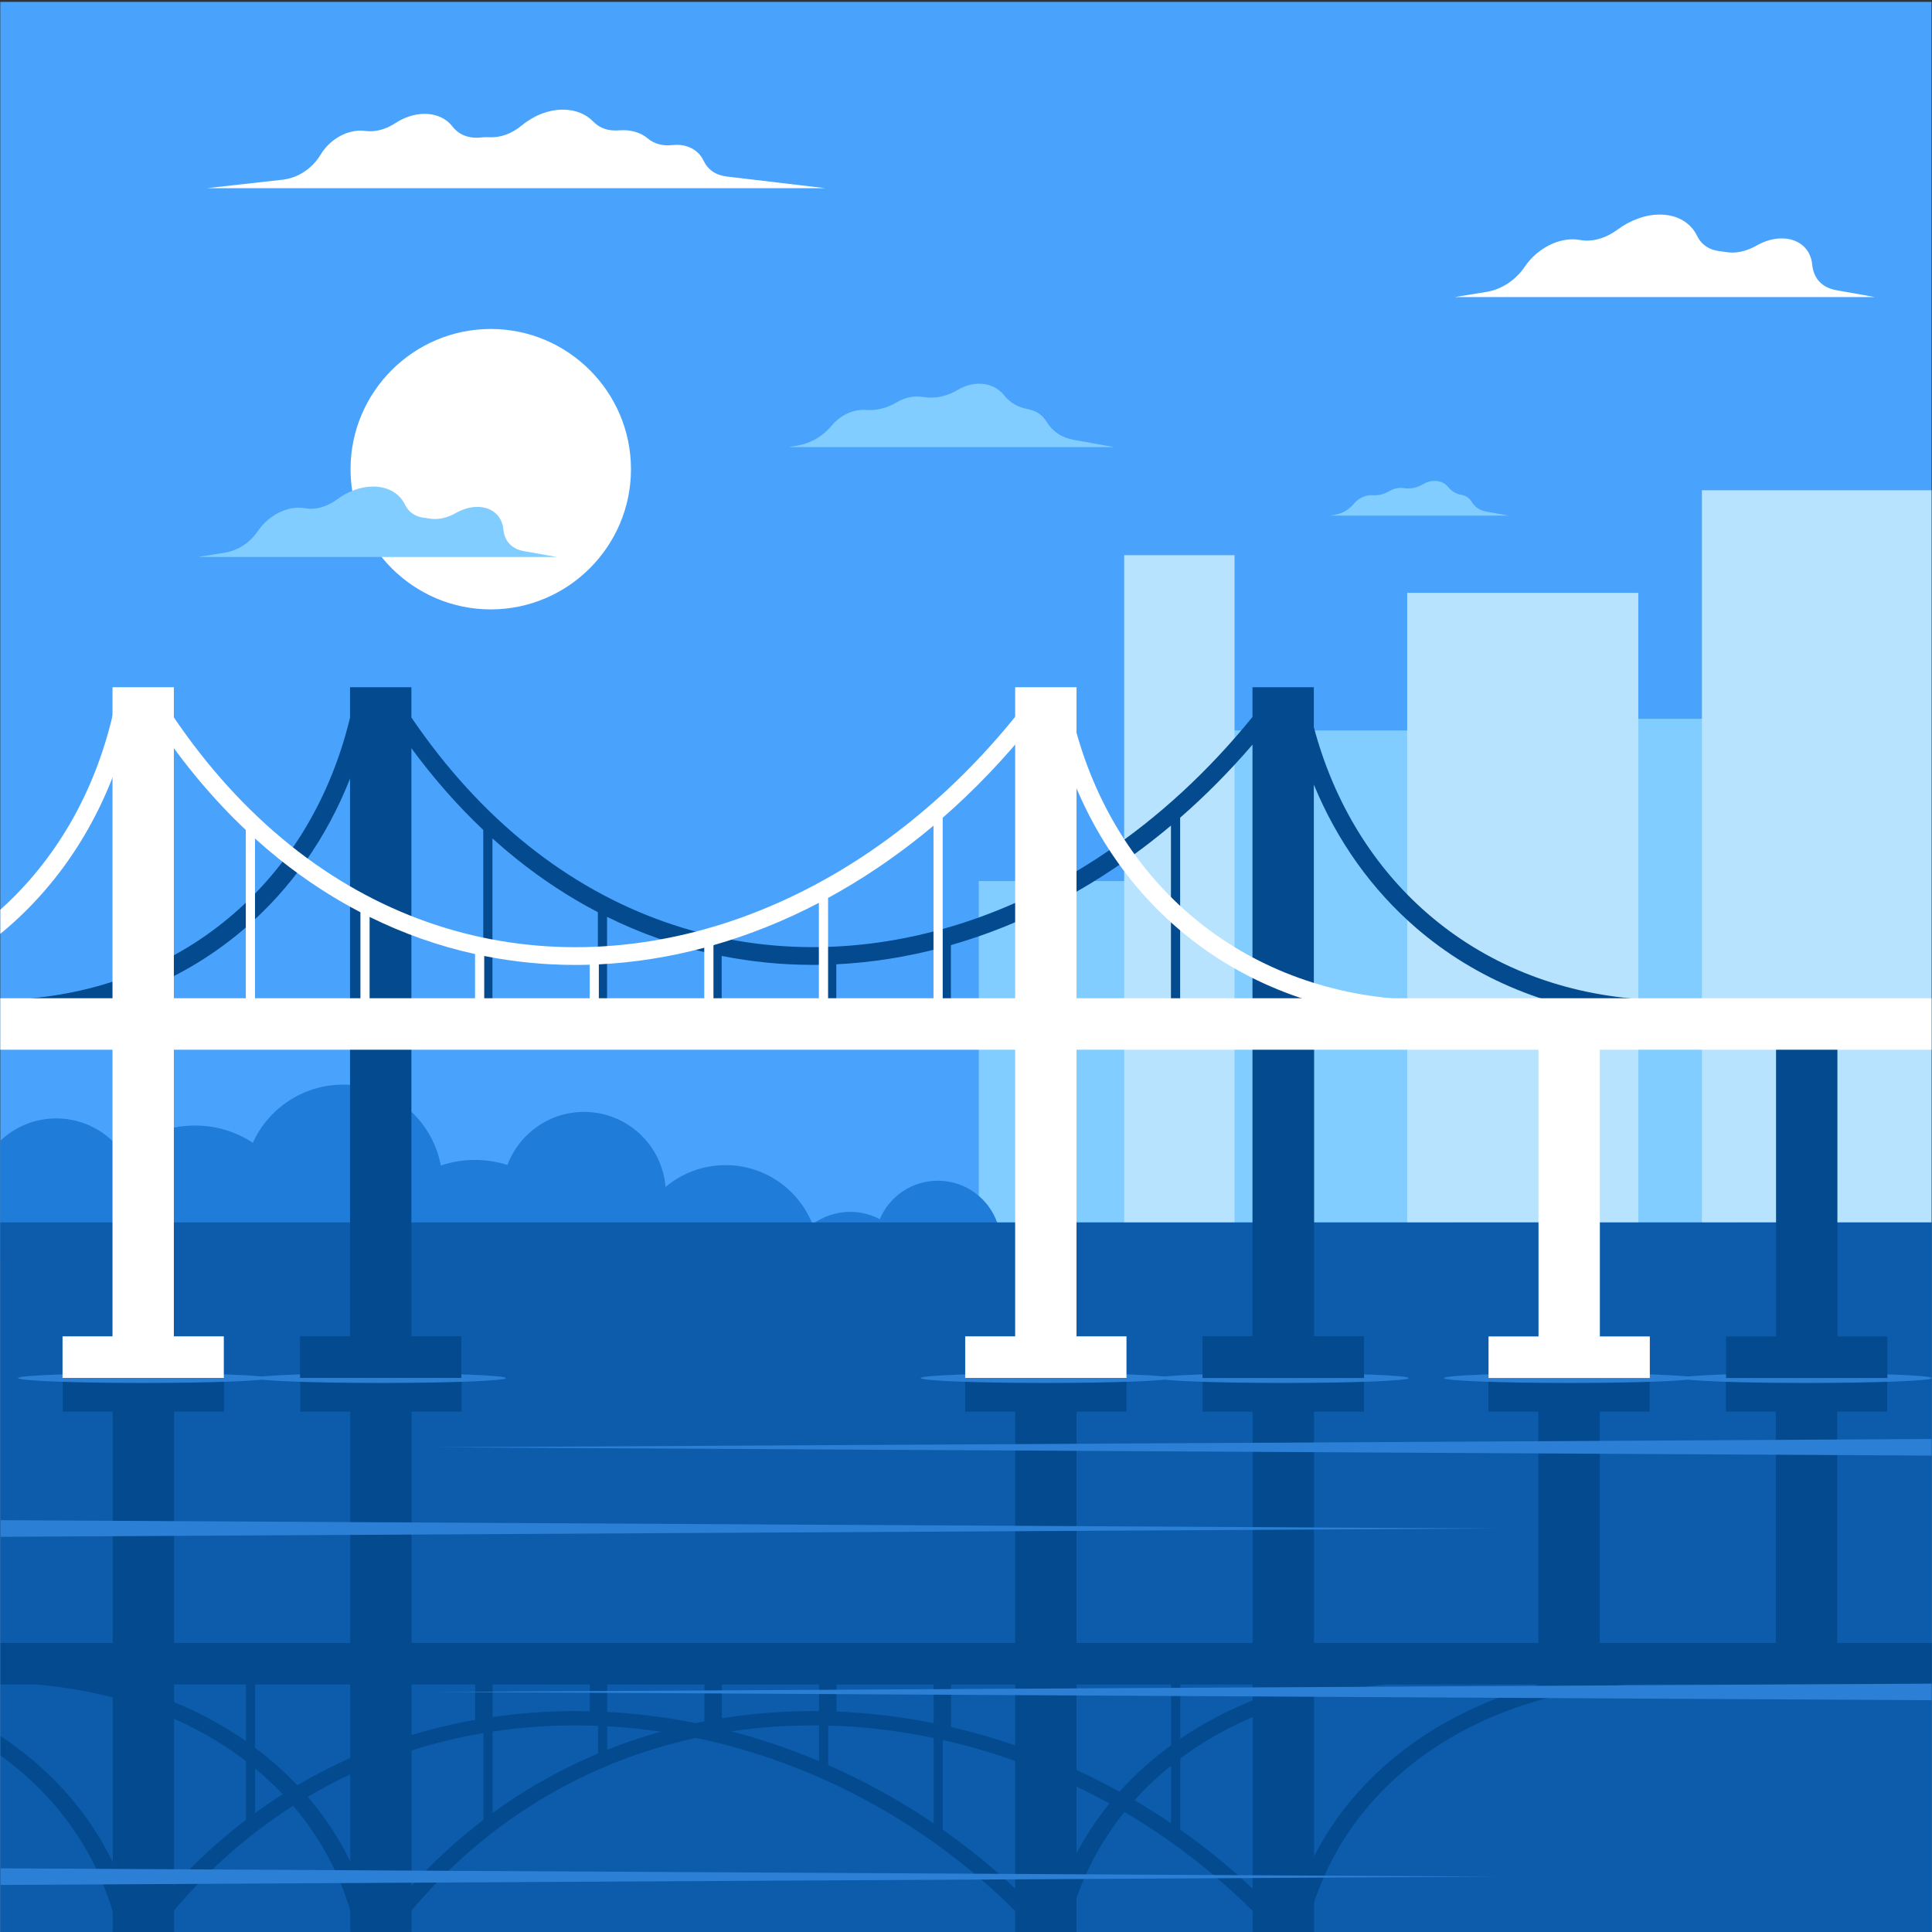 <?xml version="1.0" encoding="UTF-8" standalone="no"?>
<!-- Created with Inkscape (http://www.inkscape.org/) -->

<svg
   version="1.1"
   id="svg1"
   width="880"
   height="880"
   viewBox="0 0 880 880"
   sodipodi:docname="bridge-city-in-the-distance.svg"
   inkscape:version="1.3.2 (091e20e, 2023-11-25, custom)"
   xmlns:inkscape="http://www.inkscape.org/namespaces/inkscape"
   xmlns:sodipodi="http://sodipodi.sourceforge.net/DTD/sodipodi-0.dtd"
   xmlns="http://www.w3.org/2000/svg"
   xmlns:svg="http://www.w3.org/2000/svg">
  <rect x="0" y="0" width="880" height="880" fill="#333333" stroke="none"/>
  <defs
     id="defs1">
    <clipPath
       clipPathUnits="userSpaceOnUse"
       id="clipPath4">
      <path
         d="M 0,660 H 660 V 0 H 0 Z"
         transform="translate(-167.65,-451.821)"
         id="path4" />
    </clipPath>
    <clipPath
       clipPathUnits="userSpaceOnUse"
       id="clipPath6">
      <path
         d="M 0,660 H 660 V 0 H 0 Z"
         id="path6" />
    </clipPath>
    <clipPath
       clipPathUnits="userSpaceOnUse"
       id="clipPath8">
      <path
         d="M 0,660 H 660 V 0 H 0 Z"
         id="path8" />
    </clipPath>
    <clipPath
       clipPathUnits="userSpaceOnUse"
       id="clipPath10">
      <path
         d="M 0,660 H 660 V 0 H 0 Z"
         transform="translate(-0.096,-230.162)"
         id="path10" />
    </clipPath>
    <clipPath
       clipPathUnits="userSpaceOnUse"
       id="clipPath12">
      <path
         d="M 0,660 H 660 V 0 H 0 Z"
         id="path12" />
    </clipPath>
    <clipPath
       clipPathUnits="userSpaceOnUse"
       id="clipPath14">
      <path
         d="M 0,660 H 660 V 0 H 0 Z"
         transform="translate(-346.795,-84.576)"
         id="path14" />
    </clipPath>
    <clipPath
       clipPathUnits="userSpaceOnUse"
       id="clipPath16">
      <path
         d="M 0,660 H 660 V 0 H 0 Z"
         transform="translate(-617.205,-187.564)"
         id="path16" />
    </clipPath>
    <clipPath
       clipPathUnits="userSpaceOnUse"
       id="clipPath18">
      <path
         d="M 0,660 H 660 V 0 H 0 Z"
         transform="translate(-627.688,-311.248)"
         id="path18" />
    </clipPath>
    <clipPath
       clipPathUnits="userSpaceOnUse"
       id="clipPath20">
      <path
         d="M 0,660 H 660 V 0 H 0 Z"
         transform="translate(-438.426,-187.564)"
         id="path20" />
    </clipPath>
    <clipPath
       clipPathUnits="userSpaceOnUse"
       id="clipPath22">
      <path
         d="M 0,660 H 660 V 0 H 0 Z"
         transform="translate(-130.061,-187.564)"
         id="path22" />
    </clipPath>
    <clipPath
       clipPathUnits="userSpaceOnUse"
       id="clipPath24">
      <path
         d="M 0,660 H 660 V 0 H 0 Z"
         transform="translate(-48.914,-187.564)"
         id="path24" />
    </clipPath>
    <clipPath
       clipPathUnits="userSpaceOnUse"
       id="clipPath26">
      <path
         d="M 0,660 H 660 V 0 H 0 Z"
         transform="translate(-119.58,-425.233)"
         id="path26" />
    </clipPath>
    <clipPath
       clipPathUnits="userSpaceOnUse"
       id="clipPath28">
      <path
         d="M 0,660 H 660 V 0 H 0 Z"
         transform="translate(-448.907,-311.248)"
         id="path28" />
    </clipPath>
    <clipPath
       clipPathUnits="userSpaceOnUse"
       id="clipPath30">
      <path
         d="M 0,660 H 660 V 0 H 0 Z"
         id="path30" />
    </clipPath>
    <clipPath
       clipPathUnits="userSpaceOnUse"
       id="clipPath32">
      <path
         d="M 0,660 H 660 V 0 H 0 Z"
         transform="translate(-357.277,-187.564)"
         id="path32" />
    </clipPath>
    <clipPath
       clipPathUnits="userSpaceOnUse"
       id="clipPath34">
      <path
         d="M 0,660 H 660 V 0 H 0 Z"
         transform="translate(-38.431,-425.233)"
         id="path34" />
    </clipPath>
    <clipPath
       clipPathUnits="userSpaceOnUse"
       id="clipPath36">
      <path
         d="M 0,660 H 660 V 0 H 0 Z"
         transform="translate(-346.795,-425.233)"
         id="path36" />
    </clipPath>
    <clipPath
       clipPathUnits="userSpaceOnUse"
       id="clipPath38">
      <path
         d="M 0,660 H 660 V 0 H 0 Z"
         transform="translate(-165.419,-333.422)"
         id="path38" />
    </clipPath>
    <clipPath
       clipPathUnits="userSpaceOnUse"
       id="clipPath40">
      <path
         d="M 0,660 H 660 V 0 H 0 Z"
         transform="translate(-366.188,-415.742)"
         id="path40" />
    </clipPath>
    <clipPath
       clipPathUnits="userSpaceOnUse"
       id="clipPath42">
      <path
         d="M 0,660 H 660 V 0 H 0 Z"
         transform="translate(-38.501,-415.742)"
         id="path42" />
    </clipPath>
    <clipPath
       clipPathUnits="userSpaceOnUse"
       id="clipPath44">
      <path
         d="M 0,660 H 660 V 0 H 0 Z"
         transform="translate(-536.058,-187.564)"
         id="path44" />
    </clipPath>
    <clipPath
       clipPathUnits="userSpaceOnUse"
       id="clipPath46">
      <path
         d="M 0,660 H 660 V 0 H 0 Z"
         transform="translate(-525.575,-313.354)"
         id="path46" />
    </clipPath>
    <clipPath
       clipPathUnits="userSpaceOnUse"
       id="clipPath48">
      <path
         d="M 0,660 H 660 V 0 H 0 Z"
         transform="translate(-248.27,-599.698)"
         id="path48" />
    </clipPath>
    <clipPath
       clipPathUnits="userSpaceOnUse"
       id="clipPath50">
      <path
         d="M 0,660 H 660 V 0 H 0 Z"
         transform="translate(-627.172,-560.897)"
         id="path50" />
    </clipPath>
    <clipPath
       clipPathUnits="userSpaceOnUse"
       id="clipPath52">
      <path
         d="M 0,660 H 660 V 0 H 0 Z"
         transform="translate(-178.861,-471.754)"
         id="path52" />
    </clipPath>
    <clipPath
       clipPathUnits="userSpaceOnUse"
       id="clipPath54">
      <path
         d="M 0,660 H 660 V 0 H 0 Z"
         transform="translate(-366.791,-509.745)"
         id="path54" />
    </clipPath>
    <clipPath
       clipPathUnits="userSpaceOnUse"
       id="clipPath56">
      <path
         d="M 0,660 H 660 V 0 H 0 Z"
         transform="translate(-149.35,-165.575)"
         id="path56" />
    </clipPath>
    <clipPath
       clipPathUnits="userSpaceOnUse"
       id="clipPath58">
      <path
         d="M 0,660 H 660 V 0 H 0 Z"
         transform="translate(-511.361,-137.84)"
         id="path58" />
    </clipPath>
    <clipPath
       clipPathUnits="userSpaceOnUse"
       id="clipPath60">
      <path
         d="M 0,660 H 660 V 0 H 0 Z"
         transform="translate(-149.35,-82.012)"
         id="path60" />
    </clipPath>
    <clipPath
       clipPathUnits="userSpaceOnUse"
       id="clipPath62">
      <path
         d="M 0,660 H 660 V 0 H 0 Z"
         transform="translate(-511.361,-18.911)"
         id="path62" />
    </clipPath>
    <clipPath
       clipPathUnits="userSpaceOnUse"
       id="clipPath64">
      <path
         d="M 0,660 H 660 V 0 H 0 Z"
         transform="translate(-507.798,-485.219)"
         id="path64" />
    </clipPath>
  </defs>
  <sodipodi:namedview
     id="namedview1"
     pagecolor="#ffffff"
     bordercolor="#000000"
     borderopacity="0.25"
     inkscape:showpageshadow="2"
     inkscape:pageopacity="0.0"
     inkscape:pagecheckerboard="0"
     inkscape:deskcolor="#d1d1d1"
     inkscape:zoom="0.67272727"
     inkscape:cx="439.25676"
     inkscape:cy="440"
     inkscape:window-width="1440"
     inkscape:window-height="830"
     inkscape:window-x="-6"
     inkscape:window-y="-6"
     inkscape:window-maximized="1"
     inkscape:current-layer="g1">
    <inkscape:page
       x="0"
       y="0"
       inkscape:label="1"
       id="page1"
       width="880"
       height="880"
       margin="0 0 0.641 0.128"
       bleed="0" />
  </sodipodi:namedview>
  <g
     id="g1"
     inkscape:groupmode="layer"
     inkscape:label="1">
    <g
       id="group-MC0">
      <path
         id="path2"
         d="M 0.095,0 H 659.999 V 659.519 H 0.095 Z"
         style="fill:#49a3fc;fill-opacity:1;fill-rule:nonzero;stroke:none"
         transform="matrix(1.333,0,0,-1.333,0,880)" />
      <path
         id="path3"
         d="M 0,0 C 26.389,0 47.912,21.522 47.912,47.912 47.912,74.301 26.389,95.823 0,95.823 -26.389,95.823 -47.911,74.301 -47.911,47.912 -47.911,21.522 -26.389,0 0,0"
         style="fill:#ffffff;fill-opacity:1;fill-rule:evenodd;stroke:none"
         transform="matrix(1.333,0,0,-1.333,223.534,277.572)"
         clip-path="url(#clipPath4)" />
      <path
         id="path5"
         d="m 538.072,414.557 h 55.009 V 242.461 H 538.072 Z M 334.449,359.104 h 64.769 v 51.46 h 98.04 V 242.461 h -98.04 -64.769 z"
         style="fill:#82cdff;fill-opacity:1;fill-rule:evenodd;stroke:none"
         transform="matrix(1.333,0,0,-1.333,0,880)"
         clip-path="url(#clipPath6)" />
      <path
         id="path7"
         d="M 480.845,457.588 H 559.81 V 242.461 h -78.965 z m -96.71,12.866 h 37.707 V 242.461 h -37.707 z m 197.411,22.18 h 79.067 V 242.461 h -79.067 z"
         style="fill:#b8e3ff;fill-opacity:1;fill-rule:evenodd;stroke:none"
         transform="matrix(1.333,0,0,-1.333,0,880)"
         clip-path="url(#clipPath8)" />
      <path
         id="path9"
         d="m 0,0 v 40.125 c 4.976,4.748 11.716,7.662 19.137,7.662 9.504,0 17.889,-4.781 22.885,-12.069 6.434,5.978 15.055,9.637 24.533,9.637 7.287,0 14.069,-2.163 19.739,-5.882 5.352,11.711 17.166,19.85 30.883,19.85 16.593,0 30.402,-11.908 33.352,-27.645 3.665,1.241 7.592,1.914 11.676,1.914 3.867,0 7.593,-0.605 11.089,-1.724 3.973,10.597 14.192,18.138 26.175,18.138 14.658,0 26.679,-11.283 27.853,-25.639 5.548,4.651 12.698,7.452 20.502,7.452 13.493,0 25.032,-8.367 29.712,-20.196 3.604,2.656 8.056,4.225 12.876,4.225 3.654,0 7.097,-0.903 10.119,-2.496 3.266,7.723 10.912,13.142 19.825,13.142 11.883,0 21.516,-9.633 21.516,-21.515 0,-11.883 -9.633,-21.515 -21.516,-21.515 -3.545,0 -6.889,0.857 -9.837,2.376 -3.255,-7.902 -11.03,-13.467 -20.107,-13.467 -6.926,0 -13.095,3.239 -17.076,8.285 -5.83,-7.725 -15.087,-12.722 -25.512,-12.722 -17.494,0 -31.701,14.067 -31.935,31.506 -4.61,-3.352 -10.283,-5.331 -16.42,-5.331 -0.341,0 -0.68,0.007 -1.019,0.02 -1.566,-18.646 -17.194,-33.291 -36.245,-33.291 -18.54,0 -33.841,13.87 -36.091,31.801 -2.848,-0.776 -5.844,-1.193 -8.937,-1.193 -6.232,0 -12.071,1.683 -17.09,4.614 -5.28,-13.352 -18.303,-22.796 -33.532,-22.796 -15.229,0 -28.251,9.443 -33.532,22.794 C 28.939,-6.308 24.197,-7.665 19.137,-7.665 11.716,-7.665 4.976,-4.75 0,0"
         style="fill:#1f7cd9;fill-opacity:1;fill-rule:evenodd;stroke:none"
         transform="matrix(1.333,0,0,-1.333,0.128,573.117)"
         clip-path="url(#clipPath10)" />
      <path
         id="path11"
         d="M 0.096,-1 H 660.614 V 242.461 H 0.096 Z"
         style="fill:#0c5cab;fill-opacity:1;fill-rule:evenodd;stroke:none"
         transform="matrix(1.333,0,0,-1.333,0,880)"
         clip-path="url(#clipPath12)" />
      <path
         id="path13"
         d="m 0,0 v -20.817 c -7.213,2.477 -14.526,4.569 -21.899,6.272 V 0 Z m -145.351,0 v -9.167 c -1.719,0.041 -3.438,0.06 -5.155,0.058 -9.407,-0.014 -18.781,-0.684 -28.05,-2.034 V 0 Z m 39.164,0 v -12.63 c -0.991,-0.19 -1.978,-0.39 -2.966,-0.598 -10.018,2.01 -20.128,3.296 -30.239,3.833 V 0 Z m 39.165,0 v -9.117 c -0.779,0.008 -1.558,0.01 -2.336,0.008 -10.361,-0.014 -20.684,-0.829 -30.869,-2.466 V 0 Z m 39.164,0 v -13.256 c -10.997,2.212 -22.106,3.555 -33.205,3.991 V 0 Z m -111.534,-14.293 c 6.107,-0.338 12.215,-0.959 18.302,-1.857 -6.188,-1.733 -12.296,-3.789 -18.302,-6.181 z m -39.164,-1.819 c 9.266,1.403 18.642,2.105 28.05,2.119 2.656,0.003 5.315,-0.046 7.975,-0.153 v -9.47 c -9.607,-4.035 -18.937,-8.933 -27.89,-14.724 -2.748,-1.779 -5.461,-3.642 -8.135,-5.589 z m -27.696,-6.455 c 8.05,2.567 16.255,4.546 24.557,5.949 v -29.647 c -8.643,-6.586 -16.863,-14.08 -24.557,-22.513 z m -35.463,-15.848 c 4.74,2.796 9.578,5.343 14.5,7.644 v -29.637 c -3.878,7.93 -8.748,15.29 -14.5,21.993 M -262.844,0 v -19.391 l -0.065,0.046 c -7.452,5.197 -15.652,9.664 -24.491,13.324 V 0 Z m 35.629,-25.146 c -6.154,-2.742 -12.185,-5.84 -18.07,-9.312 -4.378,4.621 -9.198,8.896 -14.419,12.8 V 0 h 32.489 z M -184.515,0 v -12.107 c -7.335,-1.302 -14.593,-3.039 -21.737,-5.216 V 0 Z m 159.796,-18.983 c 8.333,-1.875 16.592,-4.266 24.719,-7.163 v -43.612 c -7.815,7.333 -16.085,14.049 -24.719,20.116 z m -39.163,4.92 c 12.033,-0.317 24.096,-1.747 36.024,-4.239 v -29.171 c -6.244,4.235 -12.667,8.137 -19.239,11.698 -5.499,2.98 -11.1,5.721 -16.785,8.216 z m -33.072,-1.98 c 9.117,1.357 18.342,2.036 27.596,2.05 0.778,0 1.557,-0.003 2.336,-0.011 V -26.21 c -9.776,4.116 -19.787,7.513 -29.932,10.167 m -162.75,-12.674 c 3.34,-2.763 6.486,-5.698 9.423,-8.8 -0.43,-0.271 -0.86,-0.546 -1.289,-0.823 -2.748,-1.779 -5.46,-3.642 -8.134,-5.589 z M -287.4,-68.778 v 57.032 c 7.308,-3.232 14.129,-7.053 20.388,-11.417 1.419,-0.99 2.808,-2.007 4.168,-3.053 v -20.049 c -8.642,-6.586 -16.863,-14.08 -24.556,-22.513 m 340.691,48.001 c -6.509,-4.74 -12.413,-10.051 -17.637,-15.876 -0.533,0.295 -1.067,0.589 -1.602,0.878 -4.303,2.331 -8.669,4.517 -13.088,6.553 V 0 H 53.291 Z M 81.148,-5.47 C 72.238,-9.051 63.963,-13.441 56.431,-18.567 V 0 h 24.717 z m 20.964,1.343 c 7.991,2.002 16.383,3.394 25.106,4.127 h 51.995 c -15.766,-4.26 -30.006,-10.818 -42.234,-19.345 -14.944,-10.417 -26.862,-23.76 -34.867,-39.409 z M 56.431,-25.312 c 0.975,0.731 1.967,1.445 2.974,2.149 6.646,4.633 13.922,8.653 21.743,12.007 v -58.602 c -7.815,7.333 -16.083,14.049 -24.717,20.116 z M 40.778,-39.57 c 3.805,4.24 7.986,8.19 12.513,11.827 v -19.73 c -4.097,2.779 -8.27,5.413 -12.513,7.903 M 20.964,-57.734 v 22.851 c 3.27,-1.568 6.508,-3.218 9.713,-4.953 0.513,-0.28 1.029,-0.56 1.542,-0.847 -4.305,-5.308 -8.075,-11.004 -11.255,-17.051 M 280.893,14.17 v 79.033 h 17.074 V 104.65 H 242.853 V 93.203 h 17.076 V 14.17 h -60.185 v 79.033 h 17.074 V 104.65 H 161.705 V 93.203 H 178.78 V 14.17 h -76.668 v 79.033 h 17.076 V 104.65 H 64.074 V 93.203 H 81.148 V 14.17 H 20.964 V 93.203 H 38.038 V 104.65 H -17.075 V 93.203 H 0 V 14.17 h -206.252 v 79.033 h 17.075 V 104.65 H -244.29 V 93.203 h 17.075 V 14.17 H -287.4 v 79.033 h 17.075 v 11.447 h -55.114 V 93.203 h 17.075 V 14.17 h -38.335 V 0 h 11.874 c 9.218,-0.776 18.065,-2.284 26.461,-4.474 v -56.229 c -7.996,16.488 -20.277,30.511 -35.84,41.358 -0.822,0.575 -1.655,1.138 -2.495,1.693 v -6.655 c 18.507,-13.384 31.938,-31.634 38.335,-53.384 v -7.885 h 20.964 v 8.33 c 11.925,14.151 25.283,25.808 39.634,35.091 0.35,0.228 0.701,0.45 1.051,0.675 8.85,-10.368 15.502,-22.382 19.5,-35.72 v -8.376 h 20.963 v 8.33 c 11.926,14.151 25.283,25.808 39.635,35.091 17.899,11.581 37.351,19.46 57.504,23.876 20.204,-4.208 40.021,-11.469 58.64,-21.557 18.22,-9.875 35.295,-22.461 50.473,-37.558 v -8.182 h 20.964 v 12.557 c 3.764,10.796 9.311,20.66 16.382,29.416 15.721,-9.242 30.491,-20.551 43.802,-33.791 v -8.182 h 20.964 v 11.001 c 6.933,20.994 20.538,38.56 38.97,51.412 18.382,12.815 41.599,20.96 67.813,23.163 h 104.923 v 14.17 z"
         style="fill:#044a8f;fill-opacity:1;fill-rule:evenodd;stroke:none"
         transform="matrix(1.333,0,0,-1.333,462.393,767.232)"
         clip-path="url(#clipPath14)" />
      <path
         id="path15"
         d="M 0,0 C 23.548,0 42.755,0.746 42.755,1.663 42.755,2.58 23.548,3.327 0,3.327 -23.548,3.327 -42.754,2.58 -42.754,1.663 -42.754,0.746 -23.548,0 0,0"
         style="fill:#2b80d6;fill-opacity:1;fill-rule:evenodd;stroke:none"
         transform="matrix(1.333,0,0,-1.333,822.94,629.915)"
         clip-path="url(#clipPath16)" />
      <path
         id="path17"
         d="m 0,0 v -107.82 h 17.074 v -14.201 h -55.113 v 14.201 h 17.075 V 0 Z"
         style="fill:#044a8f;fill-opacity:1;fill-rule:evenodd;stroke:none"
         transform="matrix(1.333,0,0,-1.333,836.917,465.003)"
         clip-path="url(#clipPath18)" />
      <path
         id="path19"
         d="M 0,0 C 23.548,0 42.754,0.746 42.754,1.663 42.754,2.58 23.548,3.327 0,3.327 -23.548,3.327 -42.755,2.58 -42.755,1.663 -42.755,0.746 -23.548,0 0,0"
         style="fill:#2b80d6;fill-opacity:1;fill-rule:evenodd;stroke:none"
         transform="matrix(1.333,0,0,-1.333,584.568,629.915)"
         clip-path="url(#clipPath20)" />
      <path
         id="path21"
         d="M 0,0 C 23.549,0 42.754,0.746 42.754,1.663 42.754,2.58 23.549,3.327 0,3.327 -23.548,3.327 -42.754,2.58 -42.754,1.663 -42.754,0.746 -23.548,0 0,0"
         style="fill:#2b80d6;fill-opacity:1;fill-rule:evenodd;stroke:none"
         transform="matrix(1.333,0,0,-1.333,173.415,629.915)"
         clip-path="url(#clipPath22)" />
      <path
         id="path23"
         d="M 0,0 C 23.548,0 42.754,0.746 42.754,1.663 42.754,2.58 23.548,3.327 0,3.327 -23.549,3.327 -42.754,2.58 -42.754,1.663 -42.754,0.746 -23.549,0 0,0"
         style="fill:#2b80d6;fill-opacity:1;fill-rule:evenodd;stroke:none"
         transform="matrix(1.333,0,0,-1.333,65.218,629.915)"
         clip-path="url(#clipPath24)" />
      <path
         id="path25"
         d="m 0,0 h 20.963 v -10.333 c 11.926,-17.558 25.284,-32.022 39.635,-43.54 29.477,-23.656 63.166,-34.873 97.259,-34.938 34.168,-0.064 68.786,11.055 100.035,32.064 18.219,12.248 35.293,27.865 50.472,46.593 V 0 h 20.964 v -13.647 c 6.932,-26.048 20.538,-47.842 38.969,-63.785 19.393,-16.775 44.163,-27.102 72.161,-29.122 l -0.442,-6.263 c -29.378,2.119 -55.407,12.987 -75.821,30.645 -14.945,12.926 -26.863,29.482 -34.867,48.893 v -188.527 h 17.075 v -14.201 h -55.114 v 14.201 h 17.075 v 202.179 c -7.816,-9.097 -16.084,-17.427 -24.718,-24.958 V -111.1 h -3.14 v 63.826 c -6.244,-5.253 -12.668,-10.094 -19.239,-14.512 -5.499,-3.697 -11.101,-7.097 -16.786,-10.194 v -39.12 h -3.14 v 37.446 c -11.728,-6.127 -23.793,-10.968 -36.025,-14.472 V -111.1 h -3.139 v 22.105 c -11.916,-3.182 -23.976,-5.094 -36.025,-5.682 V -111.1 h -3.139 v 16.301 c -1.719,-0.051 -3.438,-0.076 -5.156,-0.073 -10.361,0.02 -20.683,1.03 -30.869,3.06 V -111.1 h -3.139 v 19.948 c -12.282,2.71 -24.348,6.919 -36.025,12.686 V -111.1 h -3.139 v 34.228 c -9.608,5.007 -18.938,11.085 -27.891,18.269 -2.748,2.206 -5.461,4.517 -8.135,6.933 V -111.1 H 45.52 v 62.329 c -8.643,8.169 -16.863,17.469 -24.557,27.931 v -200.966 h 17.076 v -14.201 h -55.114 v 14.201 H 0 v 190.579 c -7.999,-20.298 -20.225,-37.565 -35.694,-50.945 -20.414,-17.658 -46.443,-28.526 -75.822,-30.645 l -0.441,6.263 c 27.998,2.02 52.768,12.347 72.16,29.122 C -20.601,-60.829 -6.641,-37.88 0,-10.39 Z"
         style="fill:#044a8f;fill-opacity:1;fill-rule:evenodd;stroke:none"
         transform="matrix(1.333,0,0,-1.333,159.439,313.022)"
         clip-path="url(#clipPath26)" />
      <path
         id="path27"
         d="m 0,0 v -107.82 h 17.075 v -14.201 h -55.113 v 14.201 h 17.074 V 0 Z"
         style="fill:#044a8f;fill-opacity:1;fill-rule:evenodd;stroke:none"
         transform="matrix(1.333,0,0,-1.333,598.543,465.003)"
         clip-path="url(#clipPath28)" />
      <path
         id="path29"
         d="m 0.096,301.482 h 660.518 v 17.581 H 0.096 Z"
         style="fill:#ffffff;fill-opacity:1;fill-rule:evenodd;stroke:none"
         transform="matrix(1.333,0,0,-1.333,0,880)"
         clip-path="url(#clipPath30)" />
      <path
         id="path31"
         d="M 0,0 C 23.547,0 42.754,0.746 42.754,1.663 42.754,2.58 23.547,3.327 0,3.327 -23.549,3.327 -42.754,2.58 -42.754,1.663 -42.754,0.746 -23.549,0 0,0"
         style="fill:#2b80d6;fill-opacity:1;fill-rule:evenodd;stroke:none"
         transform="matrix(1.333,0,0,-1.333,476.37,629.915)"
         clip-path="url(#clipPath32)" />
      <path
         id="path33"
         d="m 0,0 h 20.963 v -221.806 h 17.076 v -14.201 h -55.114 v 14.201 H 0 Z"
         style="fill:#ffffff;fill-opacity:1;fill-rule:evenodd;stroke:none"
         transform="matrix(1.333,0,0,-1.333,51.242,313.022)"
         clip-path="url(#clipPath34)" />
      <path
         id="path35"
         d="m 0,0 h 20.964 v -221.806 h 17.074 v -14.201 h -55.113 v 14.201 H 0 Z"
         style="fill:#ffffff;fill-opacity:1;fill-rule:evenodd;stroke:none"
         transform="matrix(1.333,0,0,-1.333,462.393,313.022)"
         clip-path="url(#clipPath36)" />
      <path
         id="path37"
         d="M 0,0 V -19.288 H -3.139 V 0.659 c -12.281,2.71 -24.348,6.92 -36.025,12.687 v -32.634 h -3.14 V 14.94 c -9.608,5.006 -18.937,11.084 -27.889,18.269 -2.749,2.206 -5.461,4.516 -8.135,6.932 v -59.429 h -3.14 v 62.329 c -10.799,10.207 -20.937,22.177 -30.214,35.977 l 5.039,3.375 C -94.562,64.423 -80.99,49.656 -66.39,37.939 -36.913,14.282 -3.225,3.066 30.87,3.001 65.038,2.937 99.656,14.055 130.904,35.064 c 18.525,12.455 35.869,28.393 51.239,47.543 l 4.729,-3.803 C 177.474,67.093 167.344,56.548 156.658,47.227 v -66.515 h -3.14 v 63.826 c -6.244,-5.253 -12.667,-10.095 -19.239,-14.513 -5.499,-3.696 -11.1,-7.096 -16.785,-10.192 v -39.121 h -3.14 V 18.157 C 102.625,12.031 90.561,7.189 78.329,3.686 v -22.974 h -3.14 V 2.817 C 63.273,-0.365 51.214,-2.277 39.165,-2.865 v -16.423 h -3.14 v 16.3 C 34.306,-3.038 32.587,-3.063 30.87,-3.06 20.508,-3.041 10.186,-2.03 0,0"
         style="fill:#ffffff;fill-opacity:1;fill-rule:evenodd;stroke:none"
         transform="matrix(1.333,0,0,-1.333,220.559,435.437)"
         clip-path="url(#clipPath38)" />
      <path
         id="path39"
         d="m 0,0 c 6.553,-27.889 20.608,-51.157 40.013,-67.941 19.392,-16.774 44.163,-27.102 72.16,-29.122 l -0.442,-6.263 C 82.353,-101.207 56.323,-90.339 35.91,-72.681 15.51,-55.035 0.746,-30.63 -6.116,-1.424 Z"
         style="fill:#ffffff;fill-opacity:1;fill-rule:evenodd;stroke:none"
         transform="matrix(1.333,0,0,-1.333,488.25,325.677)"
         clip-path="url(#clipPath40)" />
      <path
         id="path41"
         d="m 0,0 c -6.37,-27.114 -19.832,-49.858 -38.405,-66.525 v -8.256 c 0.84,0.689 1.673,1.389 2.495,2.1 20.401,17.646 35.163,42.051 42.026,71.257 z"
         style="fill:#ffffff;fill-opacity:1;fill-rule:evenodd;stroke:none"
         transform="matrix(1.333,0,0,-1.333,51.335,325.677)"
         clip-path="url(#clipPath42)" />
      <path
         id="path43"
         d="M 0,0 C 23.547,0 42.753,0.746 42.753,1.663 42.753,2.58 23.547,3.327 0,3.327 -23.549,3.327 -42.755,2.58 -42.755,1.663 -42.755,0.746 -23.549,0 0,0"
         style="fill:#2b80d6;fill-opacity:1;fill-rule:evenodd;stroke:none"
         transform="matrix(1.333,0,0,-1.333,714.743,629.915)"
         clip-path="url(#clipPath44)" />
      <path
         id="path45"
         d="m 0,0 h 20.964 v -109.926 h 17.074 v -14.201 h -55.113 v 14.201 H 0 Z"
         style="fill:#ffffff;fill-opacity:1;fill-rule:evenodd;stroke:none"
         transform="matrix(1.333,0,0,-1.333,700.767,462.195)"
         clip-path="url(#clipPath46)" />
      <path
         id="path47"
         d="m 0,0 33.664,-3.993 h -211.33 l 25.928,2.91 c 5.253,0.589 10.091,3.8 13.013,8.635 2.865,4.74 8.227,8.126 13.563,8.126 0.527,0 1.038,-0.032 1.532,-0.096 3.507,-0.454 6.999,0.443 10.419,2.678 3.023,1.976 6.505,3.153 9.978,3.153 4.118,0 7.452,-1.654 9.525,-4.333 2.257,-2.921 5.704,-4.211 9.952,-3.724 0.539,0.061 1.08,0.093 1.621,0.093 0.27,0 0.535,-0.009 0.799,-0.024 3.927,-0.234 7.778,1.137 11.247,4.001 4.048,3.343 9.086,5.421 14.111,5.421 4.314,0 7.901,-1.532 10.372,-4.08 2.225,-2.297 5.184,-3.295 8.849,-2.988 0.463,0.039 0.926,0.059 1.39,0.059 3.363,0 6.231,-1.042 8.373,-2.821 2.277,-1.891 5.055,-2.639 8.445,-2.275 0.481,0.052 0.964,0.078 1.445,0.078 4.312,0 7.616,-2.121 9.165,-5.377 C -6.441,2.294 -3.743,0.444 0,0"
         style="fill:#ffffff;fill-opacity:1;fill-rule:evenodd;stroke:none"
         transform="matrix(1.333,0,0,-1.333,331.027,80.402)"
         clip-path="url(#clipPath48)" />
      <path
         id="path49"
         d="m 0,0 13.236,-2.373 h -143.439 l 10.76,1.745 c 5.211,0.845 9.98,3.99 13.173,8.683 3.702,5.441 10.115,9.298 16.299,9.298 0.857,0 1.674,-0.074 2.449,-0.215 4.221,-0.775 8.746,0.471 12.942,3.561 4.301,3.168 9.407,5.107 14.4,5.107 6.047,0 10.596,-2.845 12.753,-7.268 1.541,-3.163 4.325,-4.958 8.219,-5.303 0.399,-0.035 0.787,-0.089 1.162,-0.163 3.547,-0.697 7.233,0.034 11.011,2.182 2.678,1.522 5.637,2.412 8.542,2.412 5.935,0 9.92,-3.712 10.396,-8.941 C -7.665,4.011 -4.73,0.847 0,0"
         style="fill:#ffffff;fill-opacity:1;fill-rule:evenodd;stroke:none"
         transform="matrix(1.333,0,0,-1.333,836.229,132.138)"
         clip-path="url(#clipPath50)" />
      <path
         id="path51"
         d="M 0,0 11.304,-2.026 H -111.19 l 9.188,1.49 c 4.449,0.722 8.523,3.407 11.249,7.415 3.161,4.645 8.637,7.94 13.919,7.94 0.732,0 1.43,-0.063 2.09,-0.184 3.606,-0.66 7.47,0.403 11.054,3.042 3.673,2.705 8.034,4.361 12.298,4.361 5.163,0 9.048,-2.43 10.89,-6.207 1.317,-2.7 3.694,-4.233 7.02,-4.528 0.339,-0.03 0.671,-0.076 0.992,-0.14 3.028,-0.595 6.176,0.03 9.402,1.864 2.287,1.3 4.814,2.059 7.296,2.059 5.068,0 8.471,-3.169 8.878,-7.635 C -6.546,3.425 -4.04,0.724 0,0"
         style="fill:#82cdff;fill-opacity:1;fill-rule:evenodd;stroke:none"
         transform="matrix(1.333,0,0,-1.333,238.482,250.995)"
         clip-path="url(#clipPath52)" />
      <path
         id="path53"
         d="M 0,0 13.798,-2.472 H -97.377 l 2.893,0.49 c 4.685,0.795 8.691,3.138 11.903,6.963 2.672,3.181 6.656,5.27 10.799,5.27 0.279,0 0.555,-0.009 0.826,-0.028 3.682,-0.253 7.086,0.597 10.535,2.63 2.098,1.237 4.484,1.956 6.923,1.956 0.668,0 1.315,-0.053 1.937,-0.157 4.125,-0.688 8.125,0.136 12.083,2.485 2.173,1.29 4.648,2.04 7.178,2.04 3.562,0 6.543,-1.486 8.448,-3.871 2.113,-2.645 4.785,-4.207 8.288,-4.846 2.736,-0.499 4.943,-2.048 6.268,-4.229 C -7.215,2.806 -4.133,0.74 0,0"
         style="fill:#82cdff;fill-opacity:1;fill-rule:evenodd;stroke:none"
         transform="matrix(1.333,0,0,-1.333,489.055,200.341)"
         clip-path="url(#clipPath54)" />
      <path
         id="path55"
         d="M 0,0 255.632,1.421 511.263,2.839 V 0 -2.836 l -255.631,1.418 z"
         style="fill:#2b80d6;fill-opacity:1;fill-rule:evenodd;stroke:none"
         transform="matrix(1.333,0,0,-1.333,199.133,659.233)"
         clip-path="url(#clipPath56)" />
      <path
         id="path57"
         d="M 0,0 -255.634,1.421 -511.266,2.839 V 0 -2.839 l 255.632,1.421 z"
         style="fill:#2b80d6;fill-opacity:1;fill-rule:evenodd;stroke:none"
         transform="matrix(1.333,0,0,-1.333,681.815,696.214)"
         clip-path="url(#clipPath58)" />
      <path
         id="path59"
         d="M 0,0 255.632,1.421 511.263,2.839 V 0 -2.836 l -255.631,1.418 z"
         style="fill:#2b80d6;fill-opacity:1;fill-rule:evenodd;stroke:none"
         transform="matrix(1.333,0,0,-1.333,199.133,770.651)"
         clip-path="url(#clipPath60)" />
      <path
         id="path61"
         d="M 0,0 -255.634,1.421 -511.266,2.839 V 0 -2.836 l 255.632,1.418 z"
         style="fill:#2b80d6;fill-opacity:1;fill-rule:evenodd;stroke:none"
         transform="matrix(1.333,0,0,-1.333,681.815,854.785)"
         clip-path="url(#clipPath62)" />
      <path
         id="path63"
         d="m 0,0 7.564,-1.355 h -60.947 l 1.586,0.269 c 2.568,0.436 4.765,1.72 6.526,3.817 1.463,1.744 3.649,2.89 5.918,2.89 0.154,0 0.305,-0.006 0.455,-0.016 2.018,-0.139 3.883,0.327 5.774,1.441 1.151,0.679 2.458,1.074 3.797,1.074 0.365,0 0.72,-0.031 1.061,-0.087 2.261,-0.377 4.454,0.074 6.624,1.362 1.192,0.707 2.547,1.119 3.935,1.119 1.952,0 3.587,-0.815 4.632,-2.123 1.157,-1.45 2.622,-2.306 4.543,-2.657 1.5,-0.273 2.71,-1.122 3.436,-2.317 C -3.955,1.539 -2.266,0.407 0,0"
         style="fill:#82cdff;fill-opacity:1;fill-rule:evenodd;stroke:none"
         transform="matrix(1.333,0,0,-1.333,677.064,233.041)"
         clip-path="url(#clipPath64)" />
    </g>
  </g>
</svg>
